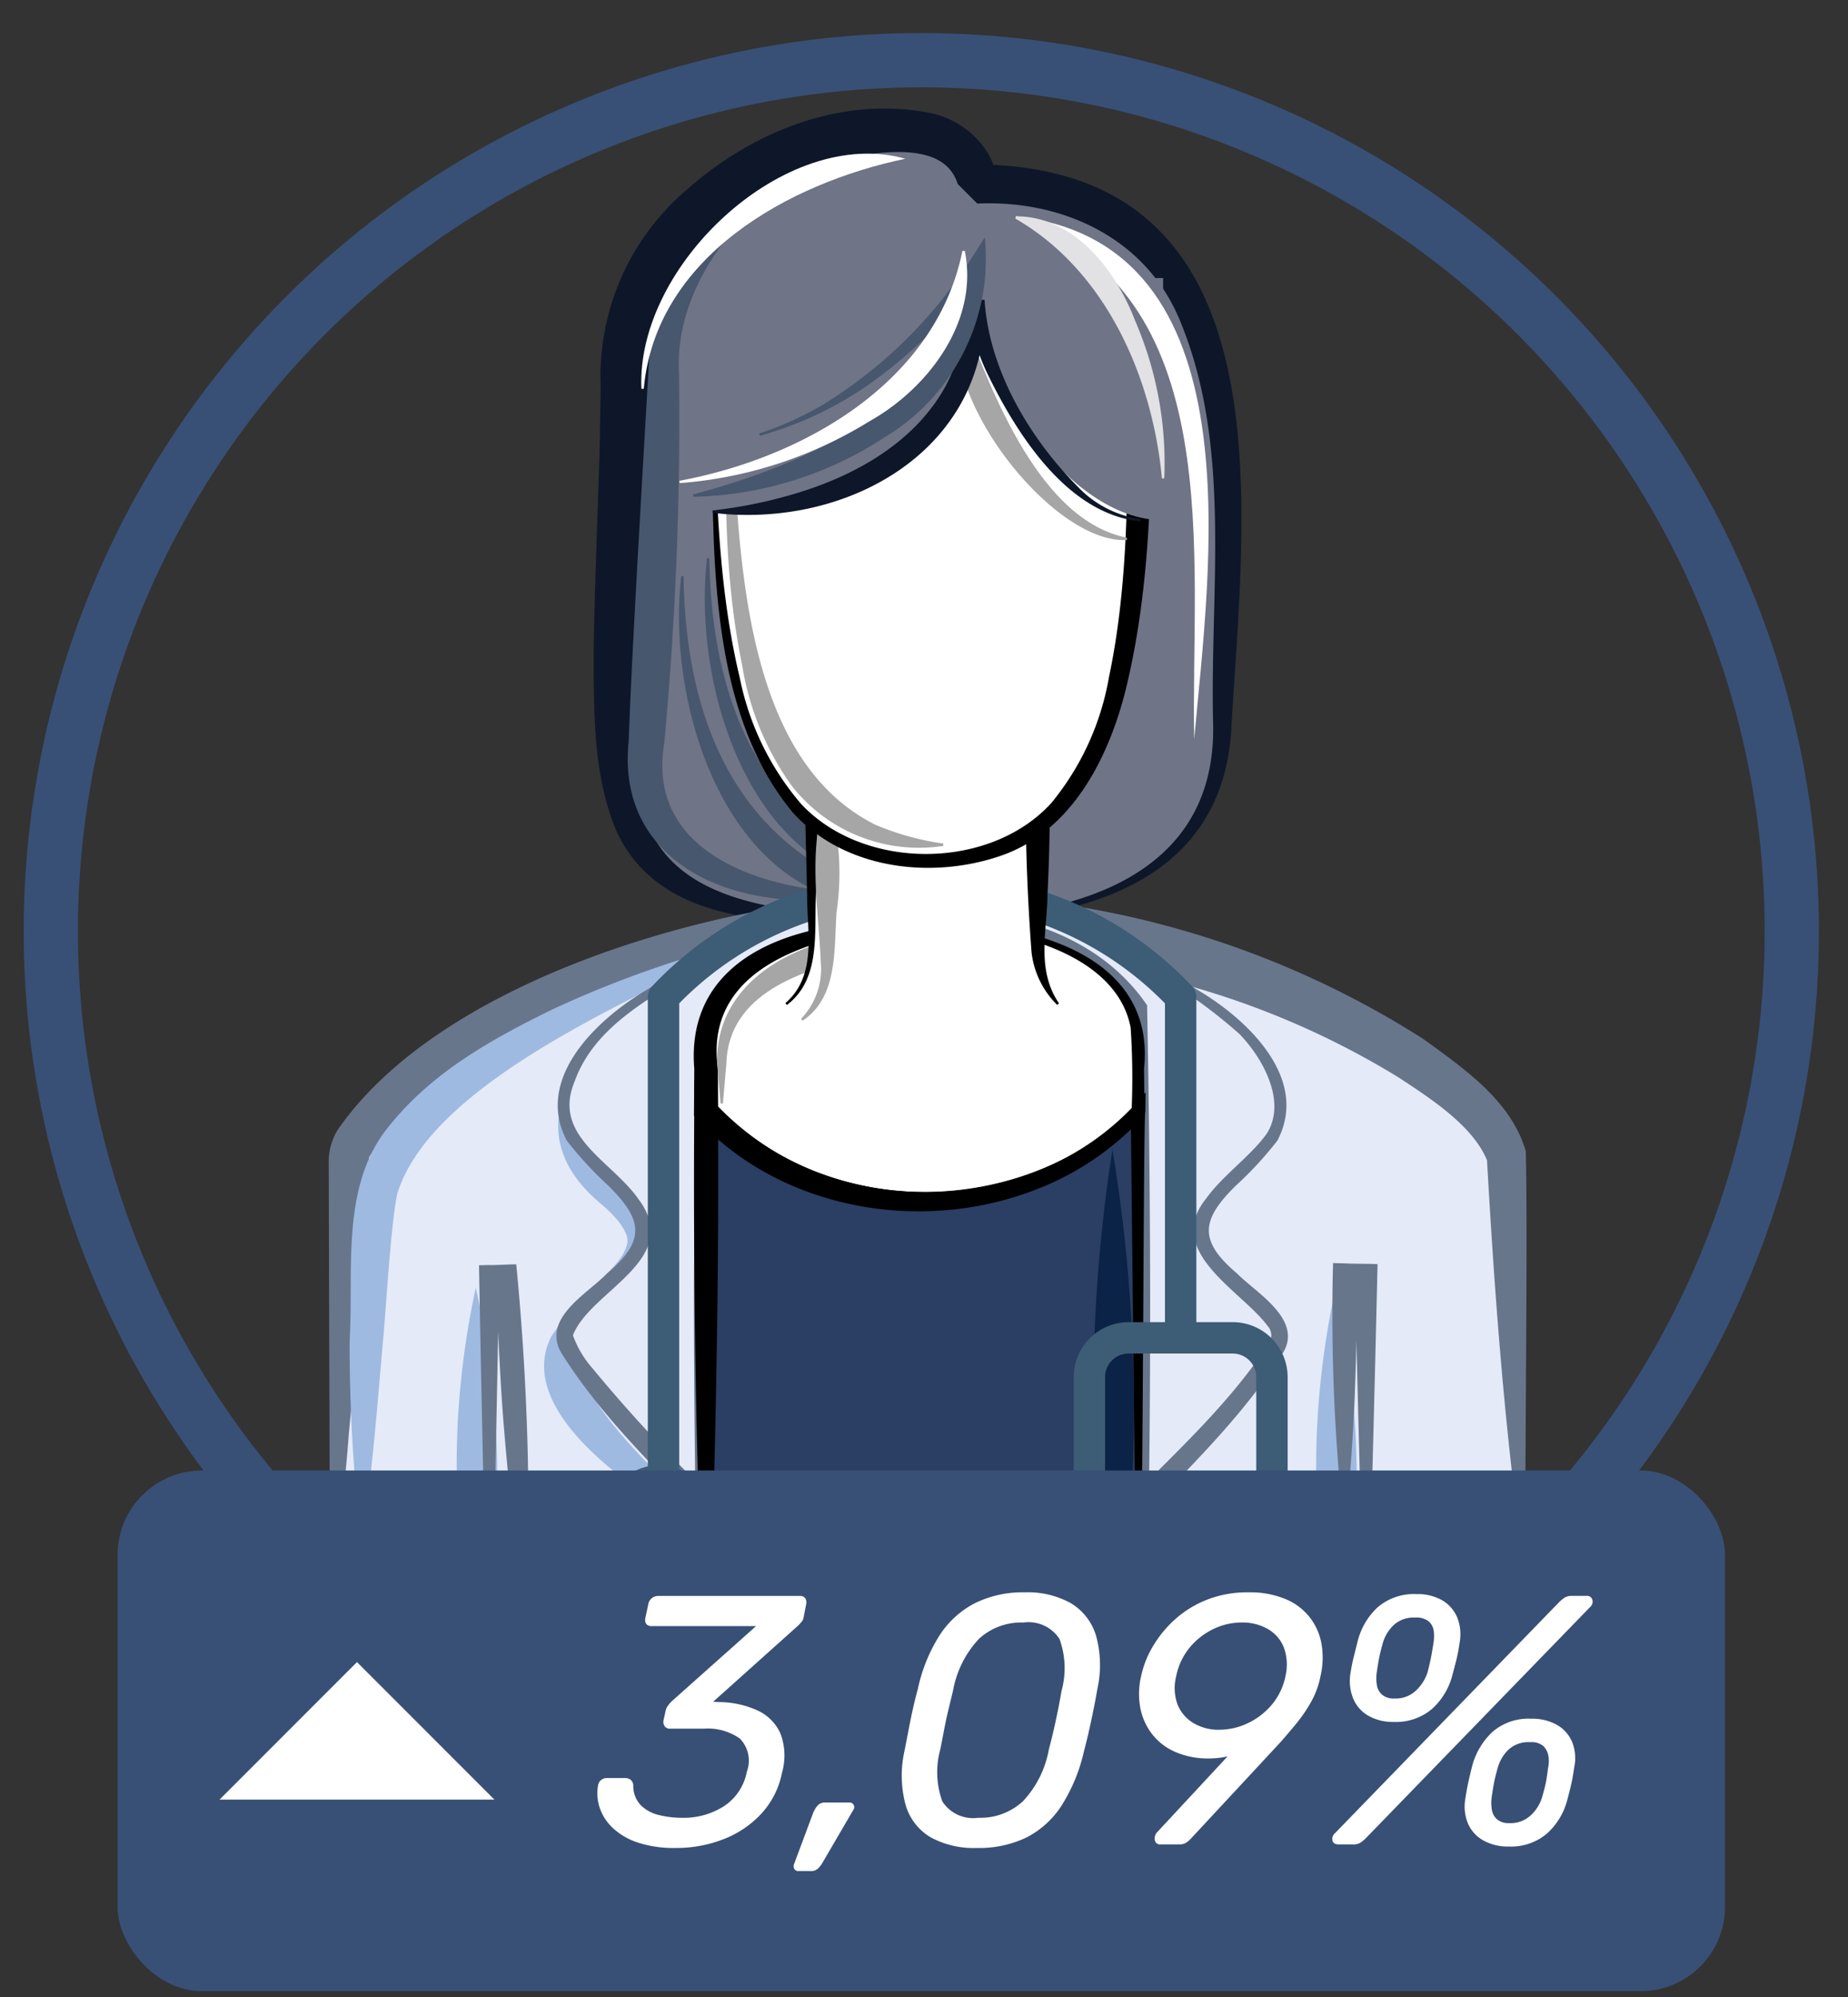 <svg xmlns="http://www.w3.org/2000/svg" width="100" height="108" viewBox="0 0 100 108"><rect x="0" y="0" width="100" height="108" fill="#333333" stroke="none"/><defs><style>.cls-1{fill:#707487;}.cls-2{fill:#0d1729;}.cls-3{fill:#47576d;}.cls-4{fill:#e4eaf8;}.cls-5{fill:#2b3e63;}.cls-6{fill:#68768c;}.cls-7{fill:#9fbae1;}.cls-8{fill:#fff;}.cls-9{fill:#a6a6a6;}.cls-10,.cls-16{fill:none;}.cls-10{stroke:#3d5c75;stroke-linecap:round;stroke-linejoin:round;stroke-width:1.698px;}.cls-11{fill:#e2e1e4;}.cls-12{fill:#0a2346;}.cls-13{fill:#f5f5f6;}.cls-14{fill:#3d5c75;}.cls-15{fill:#434a5e;}.cls-16{stroke:#385076;stroke-miterlimit:10;stroke-width:2.935px;}.cls-17{fill:#385076;}</style></defs><g id="med-especialista"><path class="cls-1" d="M49.625,49.8c9.287,0,16.536-2.097,16.536-11.293S69.659,9.949,52.881,9.949c0,0,0-2.904-4.627-2.904-7.26,0-14.219,6.299-14.219,12.507C34.035,43.828,28.41,49.8,49.625,49.8Z"/><path class="cls-2" d="M49.625,49.654c7.189.194,16.208-1.567,16.021-10.491-.188-7.178,1.034-14.869-1.731-21.663-1.777-4.544-6.319-6.703-11.034-6.491l-1.06-1.06C51.123,7.677,47.832,8.182,45.888,8.517,41.004,9.574,36.089,13.864,35.572,18.9c-.052,1.237.003,2.897-.051,4.221-.086,4.329-.454,8.711-.805,12.992-.169,2.822-.51,5.715.24,8.209,1.881,5.421,9.892,5.049,14.669,5.332Zm0,.294c-5.406-.184-13.532.926-16.268-5.002-1.207-2.877-1.203-5.93-1.235-8.934.018-4.21.273-8.757.348-12.957l.034-2.145a13.254,13.254,0,0,1,4.628-10.623c3.517-3.128,8.272-5.082,13.047-4.205a4.813,4.813,0,0,1,3.351,2.327,3.436,3.436,0,0,1,.41,1.54L52.881,8.889c16.944.183,14.447,18.429,13.762,30.314-.406,9.293-9.47,10.775-17.017,10.744Z"/><path class="cls-3" d="M46.932,48.272c-5.851,1.442-13.679-.887-12.912-8.205l.061-1.534c.156-3.904.767-14.368,1.005-18.399.095-4.402,3.261-8.07,6.887-10.159-2.9,2.715-5.436,6.105-5.231,10.205A189.407,189.407,0,0,1,35.945,40.194c-1.05,6.217,5.972,8.172,10.987,8.077Z"/><path class="cls-3" d="M50.85,47.887c-9.522,1.375-13.471-9.969-12.593-17.699l.127.004c.129,8.804,3.579,15.66,12.466,17.695Z"/><path class="cls-3" d="M49.453,48.855c-9.522,1.376-13.471-9.969-12.593-17.699l.127.004c.129,8.803,3.579,15.661,12.466,17.694Z"/><path class="cls-4" d="M82.398,83.15V62.711c0-4.338-14.572-14.059-32.2-14.059s-32.2,9.721-32.2,14.059V83.15S33.041,95.219,50.001,95.219,82.398,83.15,82.398,83.15Z"/><path class="cls-5" d="M38.208,93.597v-33.494A15.595,15.595,0,0,0,49.896,65.001a15.595,15.595,0,0,0,11.688-4.898v33.494C59.213,94.356,39.803,94.123,38.208,93.597Z"/><path class="cls-6" d="M82.251,83.15c-.902-6.754-1.401-13.617-1.785-20.403-.77-1.862-3.025-3.324-4.787-4.479a44.926,44.926,0,0,0-12.62-5.291,49.705,49.705,0,0,0-27.183.406,42.393,42.393,0,0,0-12.392,5.688,10.58,10.58,0,0,0-3.513,3.525c-.345,4.929-.595,9.946-1.092,14.894-.122,1.805-.514,5.457-.734,7.254h-.294l-.042-14.509-.021-7.254a3.373,3.373,0,0,1,.458-1.835c5.742-8.382,21.38-12.675,31.15-12.777A49.877,49.877,0,0,1,77.064,56.219c2.174,1.588,4.708,3.314,5.5,6.038.117,4.342-.05,16.38-.02,20.893Z"/><path class="cls-7" d="M39.056,83.15c-3.274-1.451-11.538-6.459-9.206-10.903a15.888,15.888,0,0,1,1.995-2.399c.745-.794,2.009-1.722,2.113-2.712.016-.684-.884-1.579-1.515-2.094-3.208-2.723-2.736-5.858-.043-8.704-5.427,8.267,4.635,7.117,2.968,12.086-.833,1.892-2.548,3.072-3.599,4.748-1.574,2.141,5.716,8.152,7.287,9.977Z"/><path class="cls-7" d="M25.745,69.649a45.203,45.203,0,0,1,.129,19.789,45.196,45.196,0,0,1-.129-19.789Z"/><path class="cls-7" d="M72.253,69.766a45.204,45.204,0,0,1,.129,19.789,45.197,45.197,0,0,1-.129-19.789Z"/><path class="cls-7" d="M40.352,50.901c-5.513,2.927-16.96,7.506-18.855,13.66-.358,1.691-.604,6.23-.779,8.025-.315,3.64-.601,7.293-1.155,10.948A91.917,91.917,0,0,1,18.919,72.516c.222-3.695-.457-8.071,1.848-11.246,2.366-3.154,5.738-5.023,9.151-6.691a57.779,57.779,0,0,1,10.434-3.678Z"/><path class="cls-6" d="M73.857,89.555c-.156-5.135-.429-15.463-.544-20.597l.607.607-1.168.028.635-.635c.06,2.203.003,4.407-.081,6.611-.098,2.203-.243,4.407-.491,6.61H72.689a104.169,104.169,0,0,1-.554-13.871l.618.015c.404.027,1.398.02,1.79.043l-.014.593c-.115,5.132-.387,15.467-.544,20.597l-.127,0Z"/><path class="cls-6" d="M26.41,90.646c-.146-5.407-.387-16.282-.479-21.689l-.01-.53.553-.013c.333.014,1.138-.043,1.462-.035A140.161,140.161,0,0,1,28.513,86.858l-.127.007c-.472-2.962-.797-5.938-1.054-8.921-.266-2.979-.392-5.965-.477-8.954l.565.533-.945-.023.543-.543-.211,10.844-.268,10.844Z"/><path class="cls-4" d="M50.198,48.652c-7.803,0-14.816,4.778-16.838,6.333-2.097,1.613-3.226,4.033-2.742,5.808s4.195,3.711,4.195,5.808-4.276,4.033-4.276,5.647,7.672,9.196,7.672,9.196V55.792s2.884-5.237,11.99-5.237"/><path class="cls-6" d="M50.198,48.715A26.653,26.653,0,0,0,37.981,52.288c-2.628,1.574-5.803,3.158-6.889,6.205-1.235,2.947,2.009,4.29,3.447,6.343,2.486,3.298-2.605,4.951-3.536,7.38a5.512,5.512,0,0,0,1.06,1.786,80.545,80.545,0,0,0,6.549,7.032l-.98.409c-.042-4.275-.103-8.55-.078-12.825.053-4.343-.004-8.756.218-13.065,2.748-3.969,7.848-5.253,12.425-5.061l0,.127a16.603,16.603,0,0,0-9.398,3.064,9.128,9.128,0,0,0-2.157,2.348l.062-.239q.278,13.52.065,27.045c-2.935-3.096-6.114-6.036-8.397-9.673-1.087-1.869,1.458-3.229,2.47-4.285,2.111-1.795,1.955-2.908.057-4.774A19.575,19.575,0,0,1,30.669,61.683c-1.772-3.368,1.655-6.573,4.303-8.136C39.325,50.832,45.204,48.245,50.198,48.715Z"/><path class="cls-4" d="M49.594,48.652c7.803,0,14.816,4.778,16.838,6.333,2.097,1.613,3.226,4.033,2.742,5.808s-4.195,3.711-4.195,5.808,4.276,4.033,4.276,5.647-7.672,9.196-7.672,9.196V54.52S58.7,49.283,49.594,49.283"/><path class="cls-6" d="M49.594,48.588c5.434-.009,10.686,2.077,15.228,4.96,2.649,1.561,6.075,4.773,4.299,8.139a19.537,19.537,0,0,1-2.233,2.42c-1.901,1.862-2.048,2.991.061,4.773,1.015,1.034,3.578,2.475,2.473,4.29-2.291,3.631-5.465,6.574-8.401,9.668q-.205-14.159.073-28.318l.061.236a8.96,8.96,0,0,0-2.157-2.352,16.586,16.586,0,0,0-9.403-3.058v-.127c4.578-.188,9.664,1.101,12.419,5.064l.059.091.002.146c.17,8.974.22,17.948.086,26.923l-.98-.409c2.586-2.629,5.399-5.205,7.419-8.301a.771.771,0,0,0-.013-1.032c-1.409-1.903-5.612-4.011-3.335-6.862.942-1.311,2.401-2.284,3.297-3.533,1.09-1.721-.198-4.074-1.494-5.4a28.96,28.96,0,0,0-17.459-7.191l-0-.127Z"/><path class="cls-8" d="M49.896,49.97c7.158,0,11.688,2.533,11.688,6.587v3.547A15.595,15.595,0,0,1,49.896,65.001,15.595,15.595,0,0,1,38.208,60.103V56.557c0-4.053,4.53-6.587,11.688-6.587"/><path d="M49.896,49.906c5.039-.157,12.691,1.367,12.011,7.897l.028,2.3c-4.232,5.336-12.418,6.658-18.63,4.224a14.435,14.435,0,0,1-5.753-3.984l.002-.241.015-2.3c-.397-4.903,3.426-7.117,7.692-7.735a22.076,22.076,0,0,1,4.635-.162v.127c-4.638.323-11.912,1.717-11.049,7.769l.014,2.3-.147-.413c6.266,6.66,16.763,5.936,22.518.412a41.041,41.041,0,0,0-.05-4.531c-.594-3.05-3.962-4.475-6.739-5.055a24.535,24.535,0,0,0-4.548-.482v-.127Z"/><path class="cls-9" d="M38.992,59.679l-.185-2.142c-.173-5.776,7.27-7.938,11.936-6.784l0.0.127c-1.423.331-2.808.564-4.156.891-3.147.643-7.19,1.952-7.283,5.766l-.185,2.141Z"/><path class="cls-10" d="M35.904,82.178v-28.256A18.669,18.669,0,0,1,49.896,48.059a18.669,18.669,0,0,1,13.992,5.863V72.352"/><path class="cls-8" d="M42.537,54.303a4.041,4.041,0,0,0,1.376-2.976V42.24H56.155v9.087A4.95,4.95,0,0,0,57.255,54.303"/><path d="M42.497,54.253c1.712-1.479,1.181-3.786,1.18-5.781l-.149-6.232-.009-.376.394-.009,12.242-.27.65-.014.005.669q.024,3.08-.128,6.16c-.034,2.008-.609,4.056.622,5.861l-.096.084a4.731,4.731,0,0,1-1.389-2.853c-.234-3.094-.34-6.158-.318-9.252l.655.655-12.242-.27.385-.385-.149,6.232c-.091,2.023.259,4.495-1.571,5.881l-.079-.1Z"/><path class="cls-9" d="M43.345,55.101a3.892,3.892,0,0,0,1.086-2.687c-.096-3.042-.773-6.374.266-9.327h.127a14.506,14.506,0,0,1,.446,6.233c-.145,2.02.082,4.619-1.845,5.881l-.079-.1Z"/><path class="cls-8" d="M38.582,21.165c0,13.595,1.062,25.367,11.616,25.367s11.496-11.772,11.496-25.367l-8.876-4.95Z"/><path d="M38.634,21.202c.112,5.125.193,10.441,1.401,15.472a14.977,14.977,0,0,0,3.327,6.817c3.392,3.614,10.211,3.589,13.533-.069a14.653,14.653,0,0,0,3.115-6.805c1.059-5.027,1.013-10.262,1.021-15.451l.339.578c-2.954-1.658-5.91-3.313-8.836-5.021l.474.041c-4.765,1.57-9.494,3-14.375,4.438Zm-.104-.074c4.679-1.903,9.524-3.793,14.331-5.549,3.072,1.633,6.113,3.322,9.155,5.008l.342.19-.003.388c-.056,5.245-.135,10.533-1.333,15.685-.863,3.798-2.87,8.058-6.865,9.431-3.778,1.3-8.491.732-11.265-2.35-4.929-5.945-4.252-15.468-4.362-22.803Z"/><path class="cls-9" d="M39.493,20.318c.495,7.622.058,20.378,7.876,24.286a14.691,14.691,0,0,0,3.676,1.017v.127a8.751,8.751,0,0,1-8.193-3.236,15.392,15.392,0,0,1-2.688-6.509c-1.076-5.213-.935-10.476-.799-15.686Z"/><path class="cls-9" d="M52.137,17.221c1.565,4.04,4.139,10.921,8.844,11.858l0.0.127c-4.163.219-10.523-8.293-8.844-11.985Z"/><path class="cls-1" d="M52.818,16.215c0,8.557-8.085,11.454-15.472,11.454l1.71-12.632H62.938l0,13.098C57.732,28.136,52.818,20.225,52.818,16.215Z"/><path class="cls-2" d="M61.726,28.2c-3.983-.397-6.706-4.723-8.312-8.025a11.244,11.244,0,0,1-1.056-3.96h.92c.328,8.095-7.413,12.409-14.72,11.518l0-.127A25.38,25.38,0,0,0,43.508,26.547c3.087-1.001,6.057-2.766,7.651-5.646a10.366,10.366,0,0,0,1.198-4.685h.92c.24,3.775,2.418,7.47,5.066,10.127a5.781,5.781,0,0,0,3.382,1.731V28.2Z"/><path class="cls-3" d="M37.505,26.74c6.077-1.612,14.596-5.196,14.933-12.431l.818.236a25.782,25.782,0,0,1-5.328,5.571A19.334,19.334,0,0,1,41.121,23.565l-.035-.122a17.863,17.863,0,0,0,3.441-1.555,25.077,25.077,0,0,0,7.979-7.816l.784-1.237a11.258,11.258,0,0,1-5.418,10.811,19.607,19.607,0,0,1-10.353,3.221l-.014-.127Z"/><path class="cls-8" d="M48.992,8.585C42.631,9.909,35.477,13.912,34.836,21.028h-.127c-.307-6.68,7.789-14.271,14.283-12.443Z"/><path class="cls-8" d="M64.622,39.983c-.212-9.815,1.944-24.258-9.673-28.159l.026-.125C68.125,13.151,65.422,30.848,64.622,39.983Z"/><path class="cls-11" d="M62.874,25.873c-.509-5.455-3.025-11.23-7.925-14.048l.025-.125c3.166-.017,5.417,2.939,6.443,5.628a19.366,19.366,0,0,1,1.584,8.545Z"/><path class="cls-8" d="M36.767,26.002c6.68-1.243,13.86-5.294,15.312-12.432l.127,0c.778,3.806-1.987,7.438-5.159,9.214a22.846,22.846,0,0,1-10.267,3.344l-.014-.126Z"/><path class="cls-5" d="M61.584,90.645V60.103A15.595,15.595,0,0,1,49.896,65.001,15.595,15.595,0,0,1,38.208,60.103V90.645"/><path d="M61.52,90.646l-.331-30.542.702.25a15.15,15.15,0,0,1-5.464,3.829c-6.225,2.6-14.033,1.378-18.719-3.672l1.144-.407c.055,7.636-.076,15.273-.291,22.907-.063,2.545-.17,5.091-.289,7.636h-.127q-.713-16.095-.565-32.217c5.772,7.735,18.255,8.142,24.411.647l-.011,1.028c-.138.015-.091,30.787-.459,30.542Z"/><path class="cls-12" d="M60.197,62.165a86.253,86.253,0,0,1,.129,27.389,86.239,86.239,0,0,1-.129-27.389Z"/><circle class="cls-13" cx="35.904" cy="82.178" r="2.654"/><path class="cls-14" d="M38.494,82.178c.007-3.12-4.848-3.075-4.738 0.0.176,2.685,4.595,2.69,4.738-0Zm.127,0c.114,4.394-5.881,4.306-5.879-0a2.939,2.939,0,0,1,5.879 0Z"/><circle class="cls-15" cx="35.904" cy="82.178" r="0.972"/><path class="cls-14" d="M36.812,82.178c.094-.939-1.561-.855-1.371,0,.063.24.283.249.463.335.266.193.861.15.908-.335Zm.127,0c.303,2.182-2.631,2.081-2.517-0a1.259,1.259,0,1,1,2.517 0Z"/><path class="cls-10" d="M66.709,88.046a2.125,2.125,0,0,0,2.119-2.119V74.471a2.125,2.125,0,0,0-2.119-2.119H61.068a2.125,2.125,0,0,0-2.119,2.119V85.927a2.125,2.125,0,0,0,2.119,2.119"/><circle class="cls-16" cx="49.854" cy="50.36" r="47.105"/></g><g id="paleta"><rect class="cls-17" x="6.363" y="79.526" width="86.981" height="28.159" rx="4.564"/><path class="cls-8" d="M36.555,99.94a6.223,6.223,0,0,1-2.054-.297,3.605,3.605,0,0,1-1.354-.797,2.679,2.679,0,0,1-.701-1.094,2.489,2.489,0,0,1-.077-1.229.437.437,0,0,1,.173-.269.518.518,0,0,1,.307-.096h.941a.601.601,0,0,1,.317.077.442.442,0,0,1,.163.327,1.493,1.493,0,0,0,.413,1.075,2.09,2.09,0,0,0,.998.528,5.237,5.237,0,0,0,1.219.144,4.053,4.053,0,0,0,2.285-.634,2.862,2.862,0,0,0,1.229-1.862,1.706,1.706,0,0,0-.375-1.786,2.99,2.99,0,0,0-1.949-.538H36.267a.352.352,0,0,1-.288-.115.427.427,0,0,1-.077-.326l.115-.519a.742.742,0,0,1,.135-.297,2.225,2.225,0,0,1,.192-.221l4.569-4.07H35.269a.348.348,0,0,1-.298-.115.406.406,0,0,1-.048-.326l.154-.729a.541.541,0,0,1,.192-.336.533.533,0,0,1,.346-.125h7.661a.336.336,0,0,1,.297.125.439.439,0,0,1,.048.336l-.134.691a.482.482,0,0,1-.106.24q-.086.105-.182.202l-4.608,4.128.326.019a5.104,5.104,0,0,1,2.093.461,2.477,2.477,0,0,1,1.229,1.257,3.371,3.371,0,0,1,.077,2.103,4.568,4.568,0,0,1-1.104,2.198A5.449,5.449,0,0,1,39.166,99.46,7.018,7.018,0,0,1,36.555,99.94Z"/><path class="cls-8" d="M44.004,98.039a1.417,1.417,0,0,1,.24-.394.523.523,0,0,1,.413-.163H45.963a.253.253,0,0,1,.23.125.25.25,0,0,1-.02.278l-1.67,2.861a1.463,1.463,0,0,1-.25.317.545.545,0,0,1-.384.125h-.672a.232.232,0,0,1-.221-.125.329.329,0,0,1,.01-.298Z"/><path class="cls-8" d="M52.856,99.94a4.869,4.869,0,0,1-2.496-.576,3.002,3.002,0,0,1-1.354-1.748,6.082,6.082,0,0,1-.067-2.899q.115-.576.221-1.133.105-.557.23-1.124.125-.565.278-1.123a8.867,8.867,0,0,1,1.171-2.89,5.005,5.005,0,0,1,1.92-1.747,5.859,5.859,0,0,1,2.688-.585,4.806,4.806,0,0,1,2.496.585,3.085,3.085,0,0,1,1.363,1.747,5.959,5.959,0,0,1,.077,2.89q-.097.557-.211,1.123-.115.567-.24,1.124-.125.557-.278,1.133a9.282,9.282,0,0,1-1.19,2.899A4.951,4.951,0,0,1,55.563,99.364,5.912,5.912,0,0,1,52.856,99.94Zm.077-1.632a3.401,3.401,0,0,0,2.41-.883,5.496,5.496,0,0,0,1.411-2.803q.153-.576.269-1.085.116-.508.221-1.027.105-.519.201-1.075a4.605,4.605,0,0,0-.115-2.803,2,2,0,0,0-1.958-.883,3.365,3.365,0,0,0-2.4.883,5.542,5.542,0,0,0-1.402,2.803q-.135.557-.259,1.075-.125.519-.221,1.027-.096.509-.211,1.085a4.607,4.607,0,0,0,.115,2.803A1.979,1.979,0,0,0,52.933,98.308Z"/><path class="cls-8" d="M62.782,99.748a.27.27,0,0,1-.25-.125.388.388,0,0,1-.039-.297.433.433,0,0,1,.058-.154.657.657,0,0,1,.077-.096l3.801-4.09a4.664,4.664,0,0,1-1.056.115,4.45,4.45,0,0,1-1.843-.384,3.198,3.198,0,0,1-1.229-.989,3.356,3.356,0,0,1-.604-1.411,4.127,4.127,0,0,1,.048-1.651,5.289,5.289,0,0,1,.653-1.651,6.218,6.218,0,0,1,1.209-1.459,5.722,5.722,0,0,1,1.718-1.046,5.956,5.956,0,0,1,2.218-.394,4.991,4.991,0,0,1,2.045.374,3.202,3.202,0,0,1,1.93,2.467,4.363,4.363,0,0,1-.058,1.67,4.66,4.66,0,0,1-.528,1.44,8.159,8.159,0,0,1-.806,1.171q-.432.519-.816.96l-4.8,5.165a1.856,1.856,0,0,1-.25.24.666.666,0,0,1-.441.144Zm3.188-6.202a3.589,3.589,0,0,0,1.555-.355,3.851,3.851,0,0,0,1.296-.999,3.451,3.451,0,0,0,.739-1.545,2.729,2.729,0,0,0-.086-1.546,1.997,1.997,0,0,0-.864-.999,2.739,2.739,0,0,0-1.411-.355,3.531,3.531,0,0,0-1.545.355,3.79,3.79,0,0,0-1.277.999,3.505,3.505,0,0,0-.729,1.546,2.572,2.572,0,0,0,.077,1.545,2.055,2.055,0,0,0,.864.999A2.643,2.643,0,0,0,65.969,93.547Z"/><path class="cls-8" d="M72.439,99.748c-.192,0-.304-.07-.336-.211a.394.394,0,0,1,.125-.384l12.115-12.48a2.172,2.172,0,0,1,.317-.269.746.746,0,0,1,.413-.096h.768a.294.294,0,0,1,.326.211.375.375,0,0,1-.115.384l-12.115,12.48a2.104,2.104,0,0,1-.316.269.74.74,0,0,1-.413.096Zm2.976-6.624a2.664,2.664,0,0,1-1.354-.326,1.935,1.935,0,0,1-.826-.912,2.518,2.518,0,0,1-.163-1.354q.076-.5.163-.845.086-.345.221-.883a3.739,3.739,0,0,1,1.095-1.882,3.006,3.006,0,0,1,2.093-.71,2.677,2.677,0,0,1,1.401.336,1.949,1.949,0,0,1,.807.922,2.474,2.474,0,0,1,.134,1.354q-.077.538-.163.883-.086.346-.221.845a3.706,3.706,0,0,1-1.104,1.862A3.014,3.014,0,0,1,75.415,93.124Zm.039-1.267a1.591,1.591,0,0,0,1.19-.451,2.392,2.392,0,0,0,.595-.931q.134-.519.192-.816.058-.297.134-.777a2.322,2.322,0,0,0,.02-.663.83.83,0,0,0-.269-.528,1.058,1.058,0,0,0-.729-.211,1.594,1.594,0,0,0-1.209.442,2.171,2.171,0,0,0-.557.96q-.134.48-.192.777-.058.298-.134.816a2.4,2.4,0,0,0,.009.643.873.873,0,0,0,.279.528A.959.959,0,0,0,75.454,91.857Zm6.182,8.006a2.716,2.716,0,0,1-1.363-.327,1.918,1.918,0,0,1-.835-.912,2.41,2.41,0,0,1-.144-1.354q.077-.499.154-.854.076-.355.211-.893a3.897,3.897,0,0,1,1.104-1.862,2.972,2.972,0,0,1,2.083-.71,2.731,2.731,0,0,1,1.411.336,1.933,1.933,0,0,1,.816.922,2.367,2.367,0,0,1,.115,1.354q-.077.538-.154.883t-.211.845a3.706,3.706,0,0,1-1.104,1.862A3.014,3.014,0,0,1,81.636,99.863Zm.039-1.267a1.59,1.59,0,0,0,1.19-.451,2.198,2.198,0,0,0,.576-.931q.153-.519.211-.816.058-.297.115-.777a1.657,1.657,0,0,0,.019-.663.973.973,0,0,0-.269-.528.984.984,0,0,0-.71-.211,1.59,1.59,0,0,0-1.219.442,2.214,2.214,0,0,0-.547.96q-.134.48-.192.777c-.038.199-.083.471-.134.816a2.38,2.38,0,0,0,.01.643.869.869,0,0,0,.278.528A.959.959,0,0,0,81.674,98.596Z"/><polygon class="cls-8" points="11.881 97.324 19.317 89.888 26.753 97.324 11.881 97.324"/></g></svg>